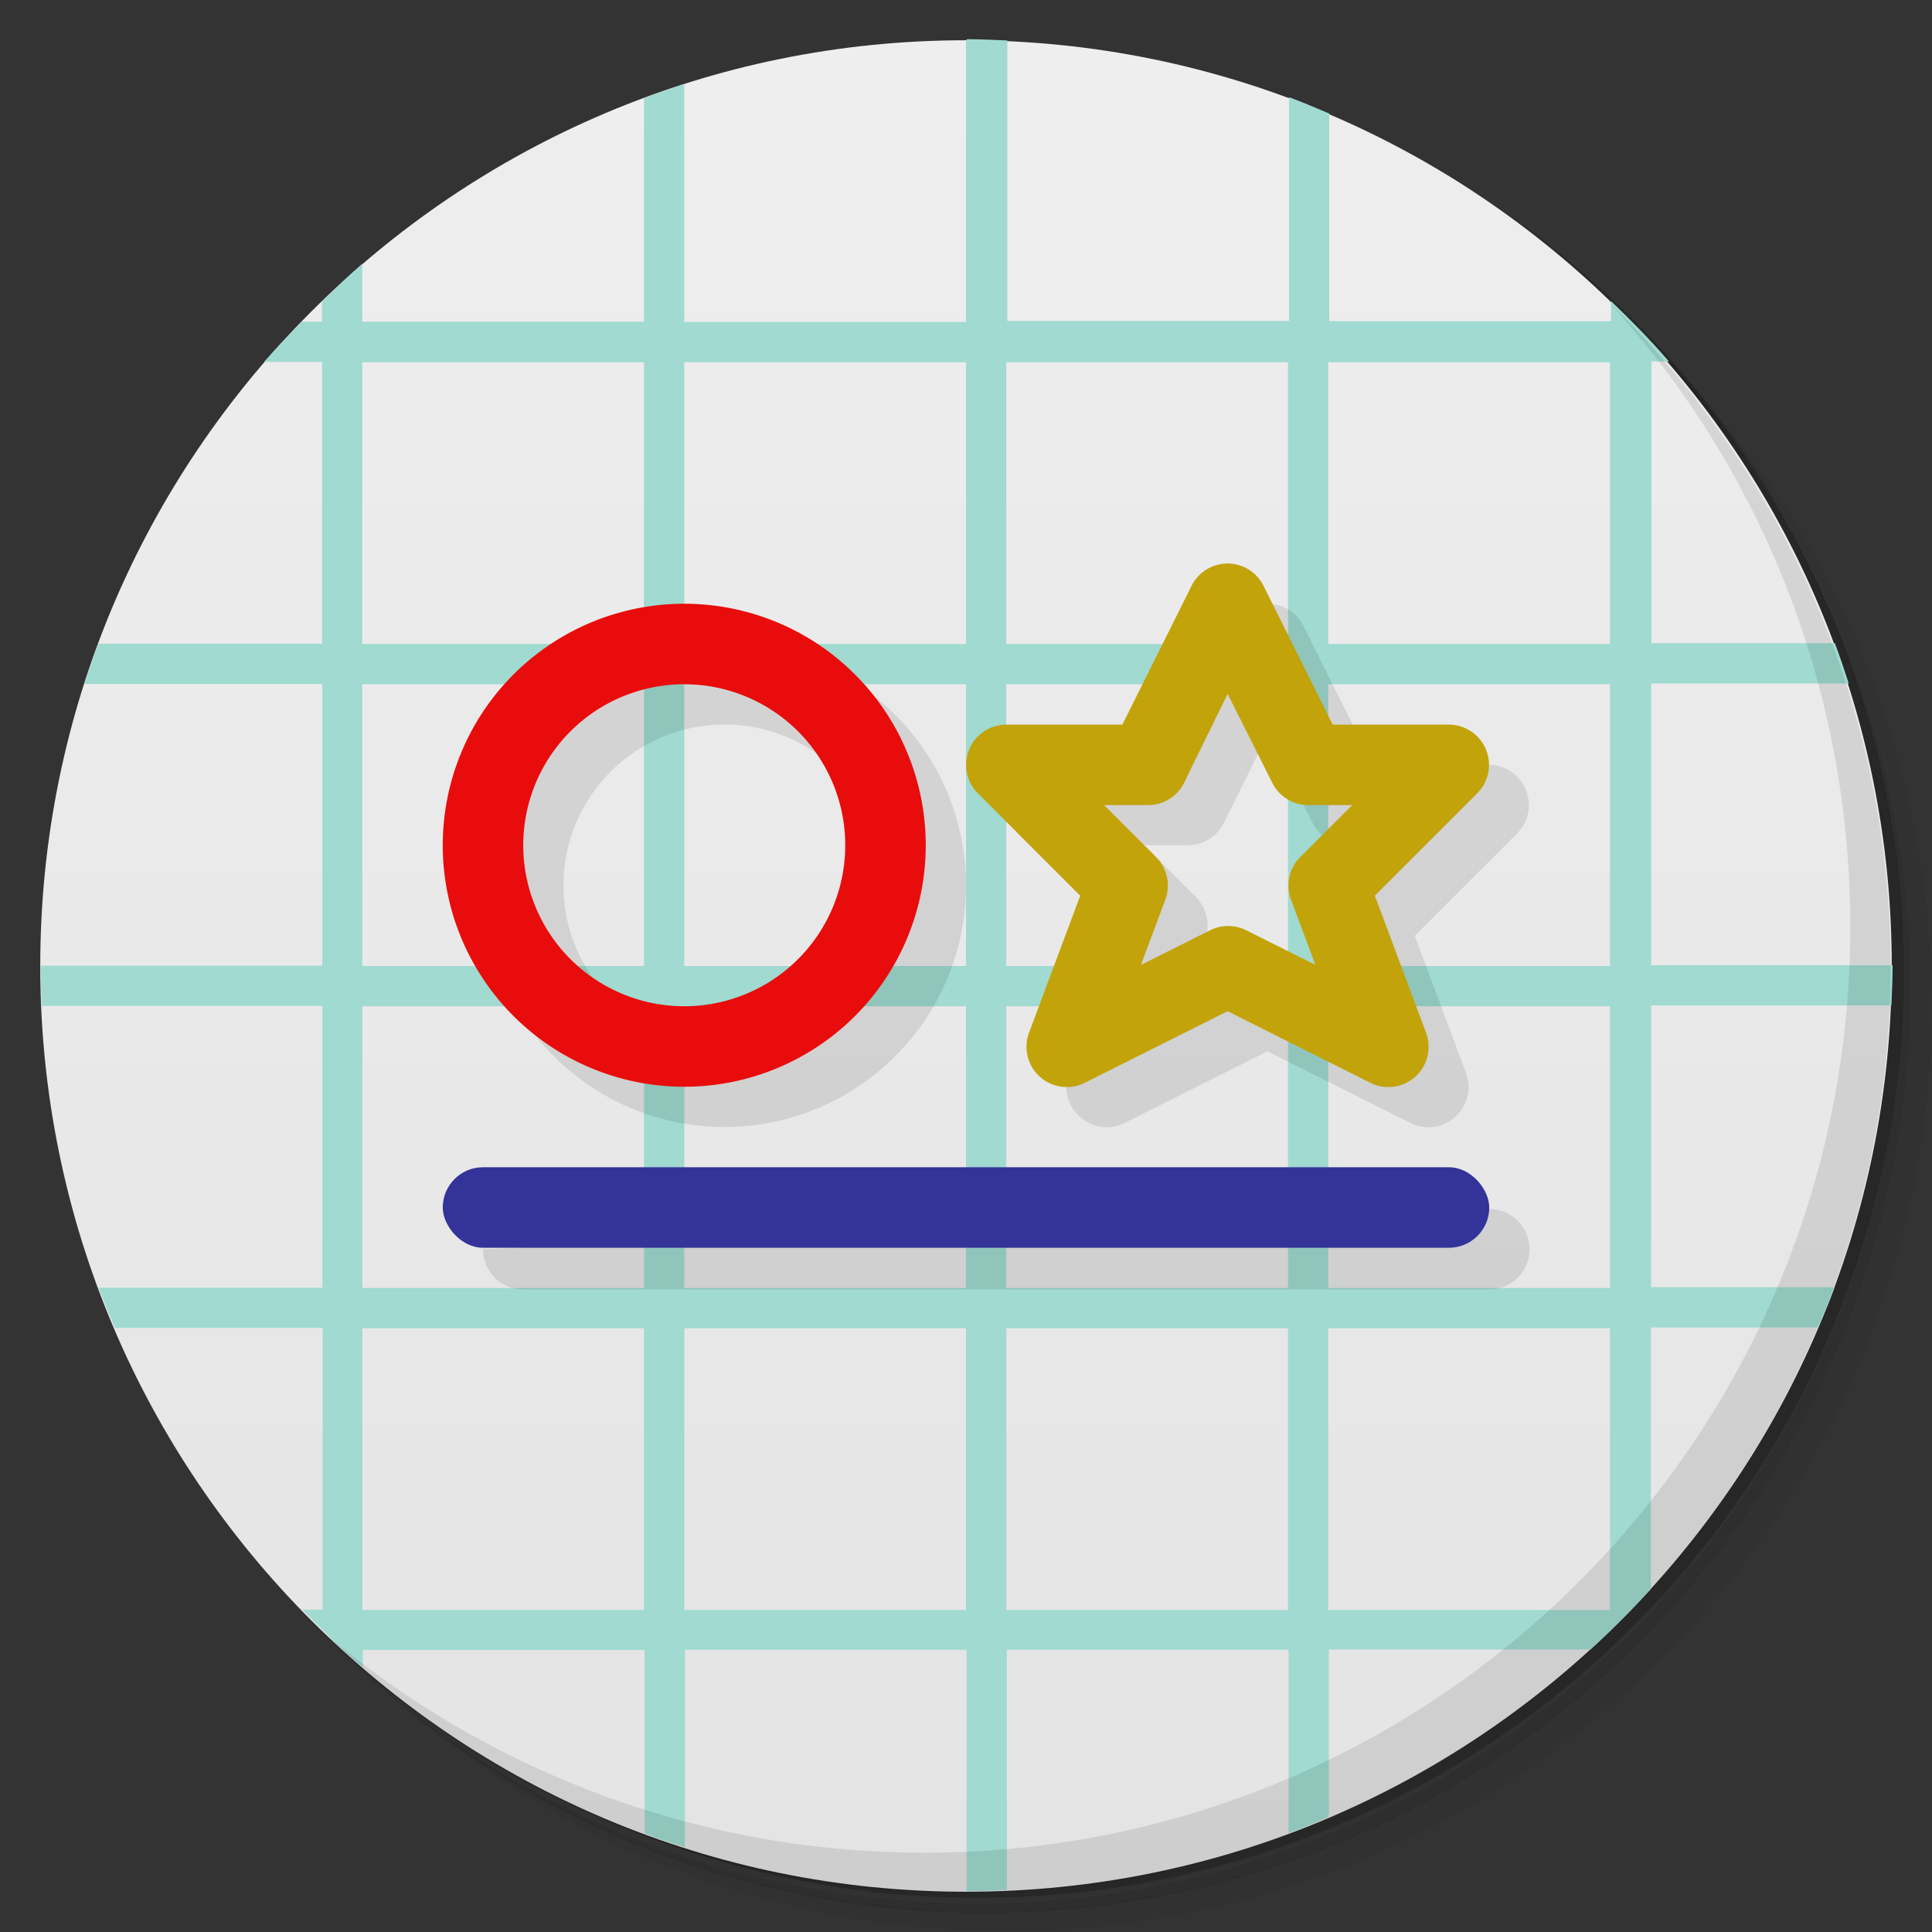 <svg version="1.1" viewBox="0 0 48 48" xmlns="http://www.w3.org/2000/svg">
 <rect x="0" y="0" width="48" height="48" fill="#333333" stroke="none"/>
 <defs>
  <linearGradient id="bg" x1="1" x2="47" gradientTransform="matrix(0 -1 1 0 -1.5e-6 48)" gradientUnits="userSpaceOnUse">
   <stop style="stop-color:#e4e4e4" offset="0"/>
   <stop style="stop-color:#eee" offset="1"/>
  </linearGradient>
 </defs>
 <path d="m36.3 5c5.86 4.06 9.69 10.8 9.69 18.5 0 12.4-10.1 22.5-22.5 22.5-7.67 0-14.4-3.83-18.5-9.69 1.04 1.82 2.31 3.5 3.78 4.97 4.08 3.71 9.51 5.97 15.5 5.97 12.7 0 23-10.3 23-23 0-5.95-2.26-11.4-5.97-15.5-1.47-1.48-3.15-2.74-4.97-3.78zm4.97 3.78c3.85 4.11 6.22 9.64 6.22 15.7 0 12.7-10.3 23-23 23-6.08 0-11.6-2.36-15.7-6.22 4.16 4.14 9.88 6.72 16.2 6.72 12.7 0 23-10.3 23-23 0-6.34-2.58-12.1-6.72-16.2z" style="opacity:.05"/>
 <path d="m41.3 8.78c3.71 4.08 5.97 9.51 5.97 15.5 0 12.7-10.3 23-23 23-5.95 0-11.4-2.26-15.5-5.97 4.11 3.85 9.64 6.22 15.7 6.22 12.7 0 23-10.3 23-23 0-6.08-2.36-11.6-6.22-15.7z" style="opacity:.1"/>
 <path d="m31.2 2.38c8.62 3.15 14.8 11.4 14.8 21.1 0 12.4-10.1 22.5-22.5 22.5-9.71 0-18-6.14-21.1-14.8a23 23 0 0 0 44.9-7 23 23 0 0 0-16-21.9z" style="opacity:.2"/>
 <path d="m24 1c12.7 0 23 10.3 23 23s-10.3 23-23 23-23-10.3-23-23 10.3-23 23-23z" style="fill:url(#bg)"/>
 <path d="m24 1v7h-7v-5.91c-0.337 0.108-0.67 0.221-1 0.344v5.56h-7v-1.44c-0.346 0.298-0.673 0.62-1 0.938v0.5h-0.5c-0.318 0.327-0.64 0.654-0.938 1h1.44v7h-5.56c-0.123 0.33-0.236 0.663-0.344 1h5.91v7h-7c0 0.334 0.017 0.669 0.031 1h6.97v7h-5.56c0.127 0.342 0.264 0.666 0.406 1h5.16v7h-0.5c0.481 0.496 0.976 0.986 1.5 1.44v-0.438h7v4.56c0.33 0.123 0.663 0.236 1 0.344v-4.91h7v6c0.334 0 0.669-0.017 1-0.031v-5.97h7v4.56c0.342-0.127 0.666-0.264 1-0.406v-4.16h6.5c0.522-0.476 1.02-0.978 1.5-1.5v-6.5h4.16c0.142-0.334 0.279-0.658 0.406-1h-4.56v-7h5.97c0.014-0.331 0.031-0.666 0.031-1h-6v-7h4.91c-0.108-0.337-0.221-0.67-0.344-1h-4.56v-7h0.438c-0.451-0.524-0.941-1.02-1.44-1.5v0.5h-7v-5.16c-0.334-0.142-0.658-0.279-1-0.406v5.56h-7v-6.97c-0.331-0.014-0.666-0.031-1-0.031zm-15 8h7v7h-7v-7zm8 0h7v7h-7v-7zm8 0h7v7h-7v-7zm8 0h7v7h-7v-7zm-24 8h7v7h-7v-7zm8 0h7v7h-7v-7zm8 0h7v7h-7v-7zm8 0h7v7h-7v-7zm-24 8h7v7h-7v-7zm8 0h7v7h-7v-7zm8 0h7v7h-7v-7zm8 0h7v7h-7v-7zm-24 8h7v7h-7v-7zm8 0h7v7h-7v-7zm8 0h7v7h-7v-7zm8 0h7v7h-7v-7z" style="fill:#a0dad0"/>
 <path d="m40 7.53c3.71 4.08 5.97 9.51 5.97 15.5 0 12.7-10.3 23-23 23-5.95 0-11.4-2.26-15.5-5.97 4.18 4.29 10 6.97 16.5 6.97 12.7 0 23-10.3 23-23 0-6.46-2.68-12.3-6.97-16.5z" style="opacity:.1"/>
 <path d="m31.5 15c-0.006 0.022-6.21 5.71-6.21 5.71l2.54 2.54-1.27 3.4c-0.319 0.851 0.57 1.65 1.38 1.25l3.55-1.78 3.55 1.78c0.813 0.405 1.7-0.395 1.38-1.25l-1.27-3.4 2.54-2.54c0.63-0.63 0.184-1.71-0.707-1.71h-2.88l-1.72-3.45c-0.169-0.339-0.516-0.553-0.895-0.553zm-13.5 1c-3.31 0-6 2.69-6 6s2.69 6 6 6 6-2.69 6-6-2.69-6-6-6zm0 2c2.21 0 4 1.79 4 4s-1.79 4-4 4-4-1.79-4-4 1.79-4 4-4zm13.5 0.236 1.11 2.21c0.169 0.339 0.516 0.553 0.895 0.553l0.17 4h-4.34l0.605-1.65c0.138-0.367 0.049-0.781-0.229-1.06l-1.29-1.29h1.09c0.379 2.6e-5 0.725-0.214 0.895-0.553zm-19.5 12.8c0 0.554 0.446 1 1 1h24c0.554 0 1-0.446 1-1s-0.446-1-1-1c0 0-25 0.994-25 1z" style="opacity:.1"/>
 <path d="m30.5 14a1 1 0 0 0-0.895 0.553l-1.72 3.45h-2.88a1 1 0 0 0-0.707 1.71l2.54 2.54-1.27 3.4a1 1 0 0 0 1.38 1.25l3.55-1.78 3.55 1.78a1 1 0 0 0 1.38-1.25l-1.27-3.4 2.54-2.54a1 1 0 0 0-0.707-1.71h-2.88l-1.72-3.45a1 1 0 0 0-0.895-0.553zm0 3.24 1.11 2.21a1 1 0 0 0 0.895 0.553h1.09l-1.29 1.29a1 1 0 0 0-0.229 1.06l0.605 1.62-1.72-0.861a1 1 0 0 0-0.895 0l-1.72 0.861 0.605-1.62a1 1 0 0 0-0.229-1.06l-1.29-1.29h1.09a1 1 0 0 0 0.895-0.553z" style="fill:#c2a30a"/>
 <path d="m17 15a6 6 0 0 0-6 6 6 6 0 0 0 6 6 6 6 0 0 0 6-6 6 6 0 0 0-6-6zm0 2a4 4 0 0 1 4 4 4 4 0 0 1-4 4 4 4 0 0 1-4-4 4 4 0 0 1 4-4z" style="fill:#e90c0c"/>
 <rect x="11" y="29" width="26" height="2" rx="1" ry="1" style="fill:#339"/>
</svg>
